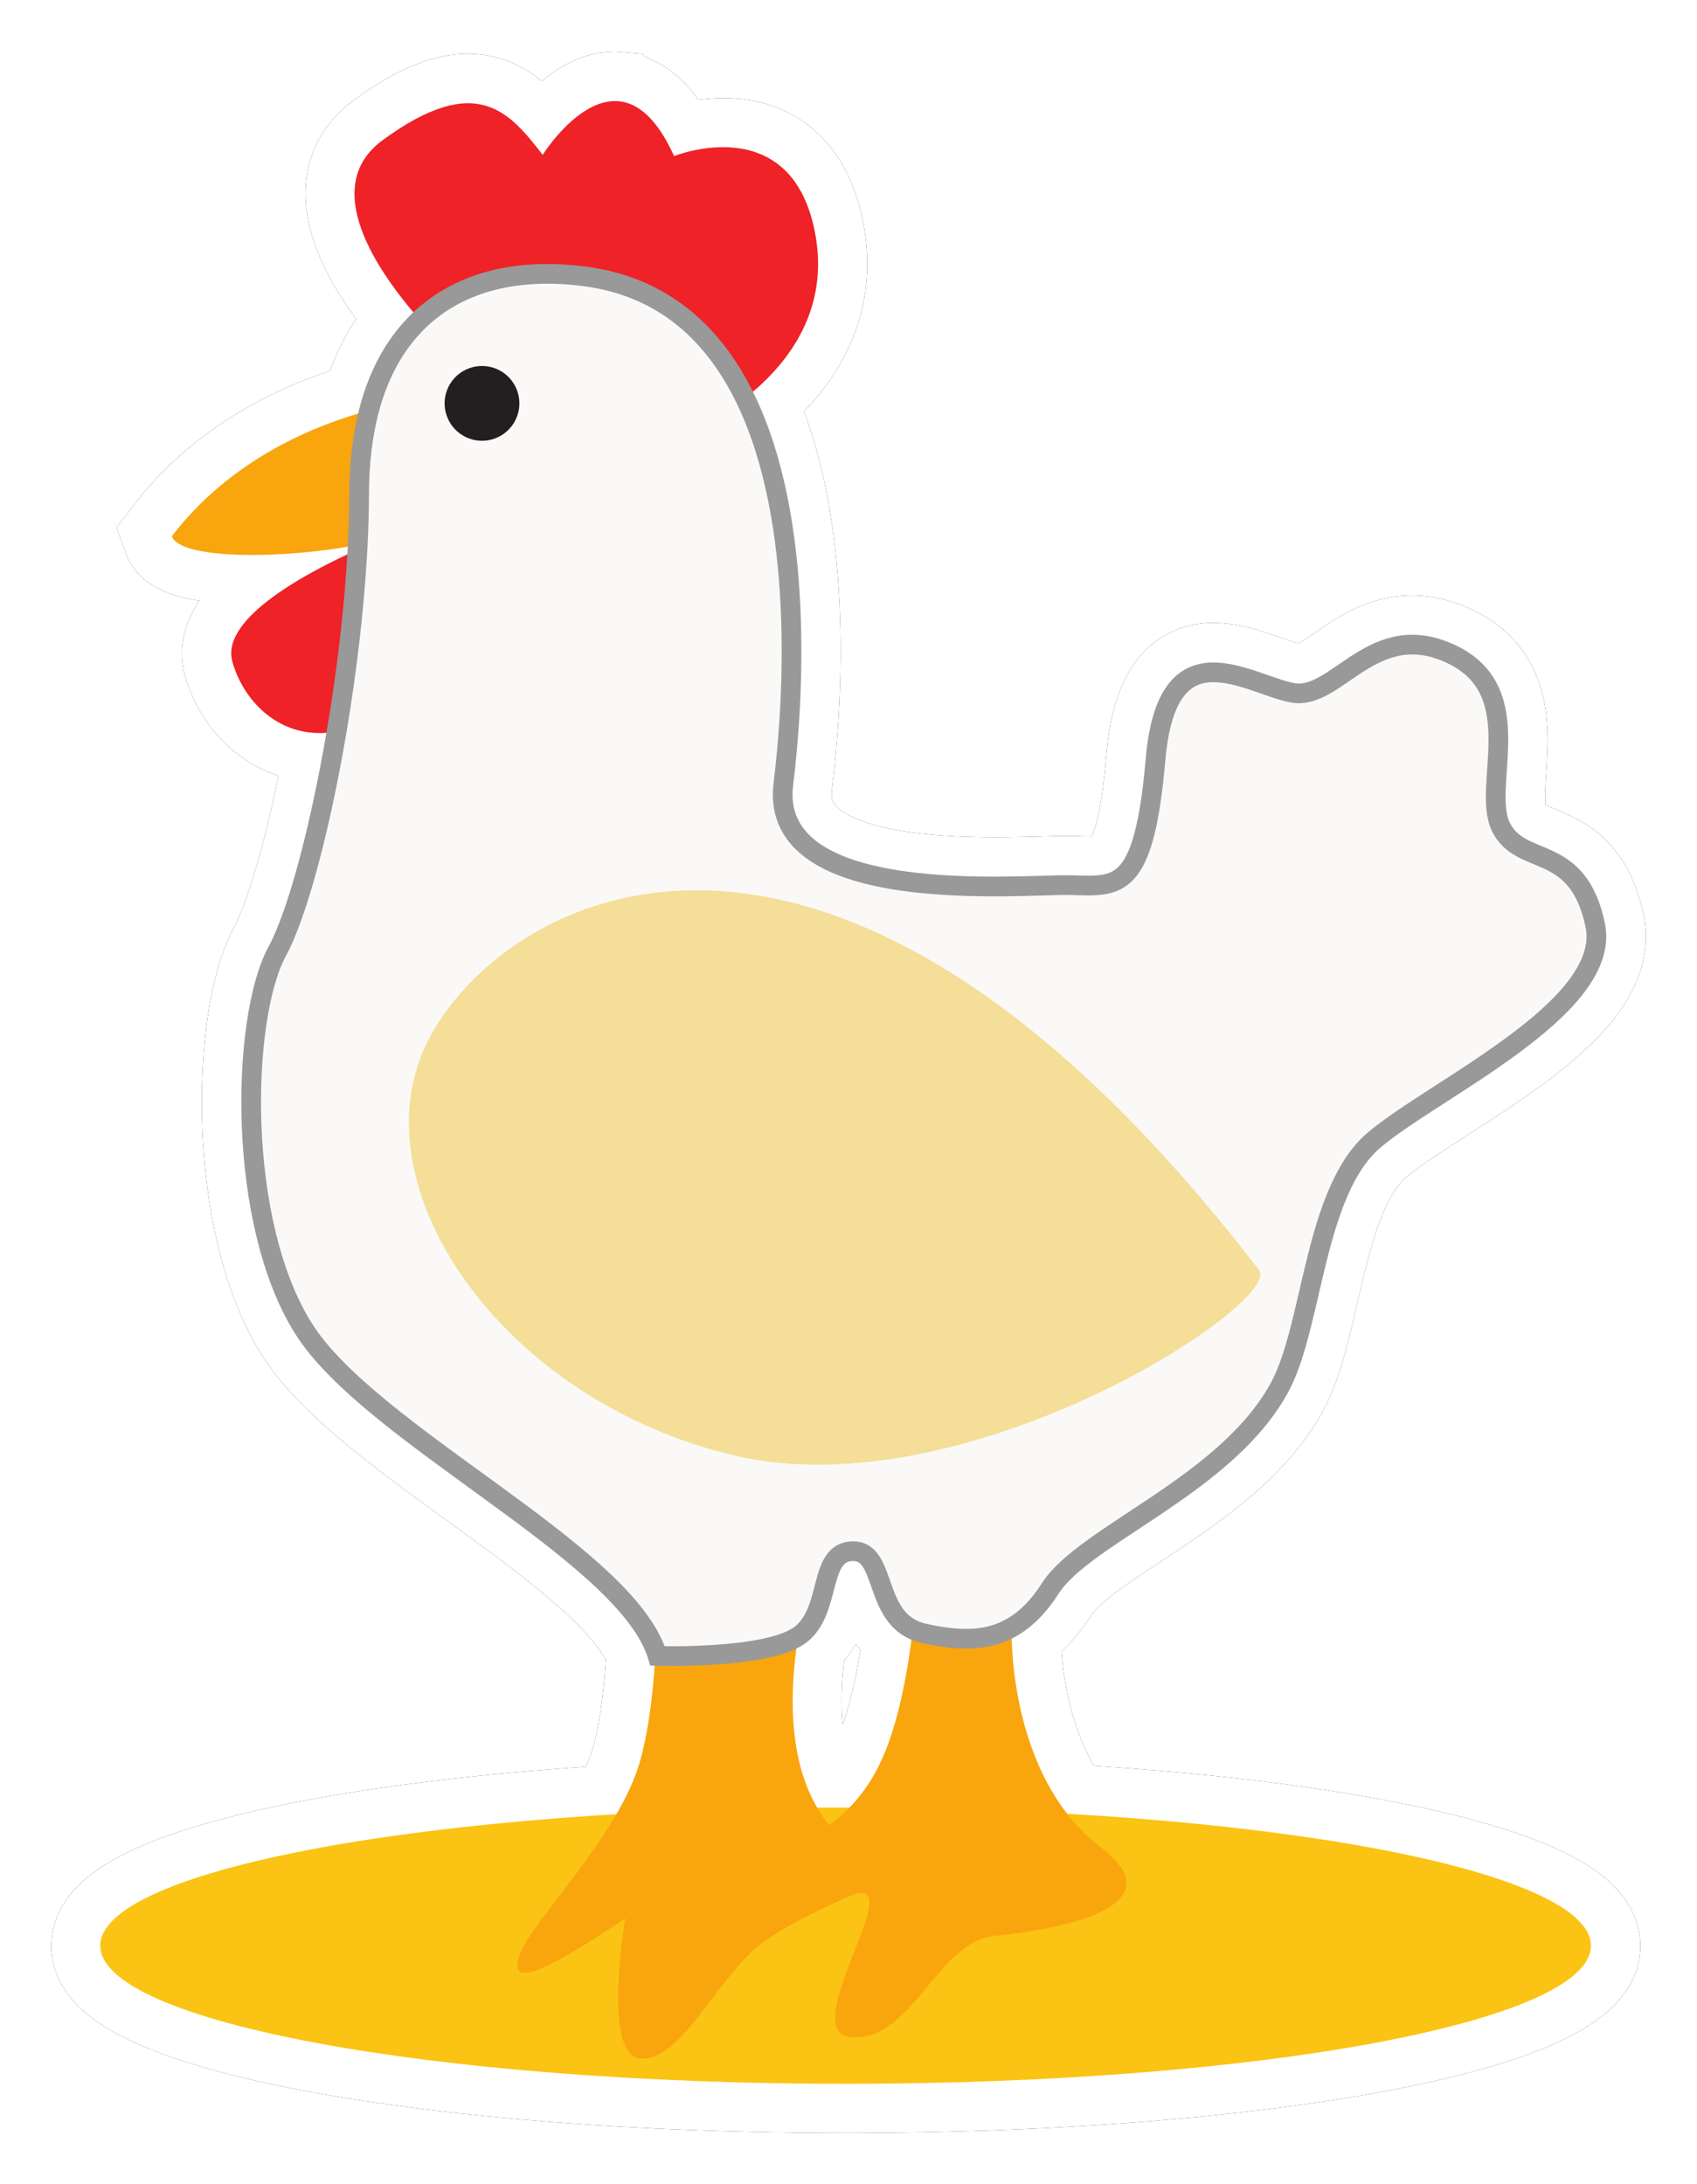 <?xml version="1.0" encoding="UTF-8" standalone="no"?>
<svg
   xmlns:osb="http://www.openswatchbook.org/uri/2009/osb"
   xmlns:dc="http://purl.org/dc/elements/1.1/"
   xmlns:cc="http://creativecommons.org/ns#"
   xmlns:rdf="http://www.w3.org/1999/02/22-rdf-syntax-ns#"
   xmlns:svg="http://www.w3.org/2000/svg"
   xmlns="http://www.w3.org/2000/svg"
   xmlns:xlink="http://www.w3.org/1999/xlink"
   xmlns:sodipodi="http://sodipodi.sourceforge.net/DTD/sodipodi-0.dtd"
   xmlns:inkscape="http://www.inkscape.org/namespaces/inkscape"
   version="1.1"
   id="svg2"
   viewBox="0 0 86.163 110.888"
   height="110.888"
   width="86.163"
   inkscape:version="0.48.4 r9939"
   sodipodi:docname="galinha.svg">
  <sodipodi:namedview
     pagecolor="#ffffff"
     bordercolor="#666666"
     borderopacity="1"
     objecttolerance="10"
     gridtolerance="10"
     guidetolerance="10"
     inkscape:pageopacity="0"
     inkscape:pageshadow="2"
     inkscape:window-width="1360"
     inkscape:window-height="744"
     id="namedview1313"
     showgrid="false"
     fit-margin-top="0"
     fit-margin-left="0"
     fit-margin-right="0"
     fit-margin-bottom="0"
     inkscape:zoom="0.87927199"
     inkscape:cx="118.09431"
     inkscape:cy="137.15623"
     inkscape:window-x="0"
     inkscape:window-y="1"
     inkscape:window-maximized="1"
     inkscape:current-layer="svg2" />
  <script
     xlink:href="C:\wamp\www\bingo\js/snap.svg-min.js"
     id="script4164" />
  <title
     id="title4162">Bingo das Letras</title>
  <defs
     id="defs4">
    <linearGradient
       osb:paint="solid"
       id="linearGradient12614">
      <stop
         id="stop12616"
         offset="0"
         style="stop-color:#000000;stop-opacity:1;" />
    </linearGradient>
    <linearGradient
       gradientTransform="matrix(-0.194,0,0,-0.194,259.228,12173.784)"
       osb:paint="solid"
       id="linearGradient59274">
      <stop
         id="stop59276"
         offset="0"
         style="stop-color:#930033;stop-opacity:1;" />
    </linearGradient>
    <linearGradient
       id="linearGradient4269"
       osb:paint="solid"
       gradientTransform="matrix(110.208,22.122,-29.697,82.096,6266573.9,4264559.4)">
      <stop
         style="stop-color:#ffffff;stop-opacity:1;"
         offset="0"
         id="stop4271" />
    </linearGradient>
    <linearGradient
       id="linearGradient4251"
       osb:paint="solid"
       gradientTransform="translate(106155.96,125143.42)">
      <stop
         style="stop-color:#555555;stop-opacity:1;"
         offset="0"
         id="stop4253" />
    </linearGradient>
    <linearGradient
       id="linearGradient4241"
       osb:paint="solid"
       gradientTransform="matrix(0.191,0,0,0.191,-1749.419,-50278.466)">
      <stop
         style="stop-color:#3fb5ae;stop-opacity:1;"
         offset="0"
         id="stop4243" />
    </linearGradient>
    <linearGradient
       id="linearGradient4231"
       osb:paint="solid"
       gradientTransform="translate(2399.156,2075.697)">
      <stop
         style="stop-color:#d1f2a5;stop-opacity:1;"
         offset="0"
         id="stop4233" />
    </linearGradient>
    <linearGradient
       id="linearGradient4221"
       osb:paint="solid"
       gradientTransform="matrix(0.668,0,0,0.668,-186.891,394.647)">
      <stop
         style="stop-color:#effab4;stop-opacity:1;"
         offset="0"
         id="stop4223" />
    </linearGradient>
    <linearGradient
       id="linearGradient4211"
       osb:paint="solid"
       gradientTransform="translate(-699.205,883.13)">
      <stop
         style="stop-color:#ffc48c;stop-opacity:1;"
         offset="0"
         id="stop4213" />
    </linearGradient>
    <linearGradient
       id="linearGradient4201"
       osb:paint="solid"
       gradientTransform="matrix(0.359,0,0,0.224,-331.079,5516.471)">
      <stop
         style="stop-color:#ff9f80;stop-opacity:1;"
         offset="0"
         id="stop4203" />
    </linearGradient>
    <linearGradient
       id="linearGradient4191"
       osb:paint="solid"
       gradientTransform="matrix(0.523,0,0,0.523,2015.454,3072.535)">
      <stop
         style="stop-color:#f56991;stop-opacity:1;"
         offset="0"
         id="stop4193" />
    </linearGradient>
    <style
       id="style6"
       type="text/css">
    .str0 {stroke:#006633;stroke-width:282.22}
    .str1 {stroke:#AB754F;stroke-width:282.22}
    .fil2 {fill:none}
    .fil3 {fill:#606062}
    .fil5 {fill:#CE8F64}
    .fil4 {fill:#006633}
    .fil8 {fill:#009933}
    .fil9 {fill:#00B33C}
    .fil10 {fill:#00C943}
    .fil0 {fill:#00D447}
    .fil1 {fill:#00DB49}
    .fil6 {fill:#B88059}
    .fil11 {fill:#BA8058}
    .fil12 {fill:#D49264}
    .fil7 {fill:#E49C6D}
  </style>
    <style
       id="style13042"
       type="text/css">
   
    .fil4 {fill:url(#id0)}
    .fil9 {fill:url(#id1)}
    .fil6 {fill:url(#id2)}
    .fil1 {fill:url(#id3)}
    .fil5 {fill:url(#id4)}
    .fil0 {fill:url(#id5)}
    .fil8 {fill:url(#id6)}
    .fil3 {fill:url(#id7)}
    .fil7 {fill:url(#id8)}
    .fil2 {fill:url(#id9)}
   
  </style>
    <filter
       inkscape:collect="always"
       id="filter34556"
       color-interpolation-filters="sRGB">
      <feGaussianBlur
         inkscape:collect="always"
         stdDeviation="1.085"
         id="feGaussianBlur34558" />
    </filter>
  </defs>
  <g
     id="g34560"
     transform="translate(-153.116,-2.684)">
    <path
       style="fill:#1a1a1a;fill-opacity:1;fill-rule:nonzero;stroke:#1a1a1a;stroke-width:5;stroke-miterlimit:4;stroke-dasharray:none;filter:url(#filter34556)"
       d="m 184.531,7.812 c -2.054,-0.203 -3.875,2.719 -3.875,2.719 -1.662,-2.131 -3.294,-4.263 -8.094,-0.75 -3.195,2.339 -0.374,6.563 1.875,9.125 -1.179,1.119 -2.083,2.666 -2.594,4.625 -2.743,0.739 -7.002,2.451 -10,6.375 0.426,1.205 5.755,1.158 9.438,0.438 -0.004,0.082 0.004,0.167 0,0.25 -2.392,1.072 -7.001,3.458 -6.375,5.688 0.605,2.155 2.612,4.033 5.312,3.531 -0.839,4.947 -2.015,9.286 -3.031,11.156 -1.829,3.368 -2.091,13.756 1.344,19.188 3.372,5.332 15.957,11.184 17.875,16.312 -0.087,1.736 -0.285,3.793 -0.75,5.531 -0.246,0.918 -0.71,1.85 -1.25,2.781 -15.192,0.911 -26.188,3.569 -26.188,6.688 0,3.873 16.944,7 37.844,7 20.9,0 37.844,-3.127 37.844,-7 0,-3.149 -11.205,-5.833 -26.625,-6.719 -2.002,-2.595 -2.805,-6.252 -2.812,-9.438 0.702,-0.4 1.354,-1.04 1.969,-2 1.751,-2.736 9.093,-5.292 11.719,-10.312 1.633,-3.122 1.704,-9.858 4.719,-12.438 3.015,-2.579 12.14,-6.688 11.25,-10.906 -0.89,-4.218 -3.752,-2.916 -4.781,-4.969 -1.029,-2.053 1.469,-6.874 -2.531,-8.781 -4,-1.907 -5.802,2.346 -8.062,1.938 -2.26,-0.408 -6.376,-3.484 -6.969,3.375 -0.593,6.859 -1.941,6.451 -4.375,6.406 -2.434,-0.045 -15.314,1.166 -14.531,-5.156 0.517,-4.17 1.1,-13.336 -1.938,-19.562 1.934,-1.512 4.269,-4.24 3.594,-8.219 -1.114,-6.557 -7.188,-4.062 -7.188,-4.062 -0.88,-1.952 -1.879,-2.72 -2.812,-2.812 z m 11.875,73.625 c 1.663,-0.031 1.1,3.036 3.062,3.969 -0.263,2.224 -0.798,5.13 -1.812,7.062 -0.419,0.798 -0.909,1.427 -1.438,1.969 -0.053,-4e-5 -0.103,0 -0.156,0 -0.495,0 -0.978,-0.004 -1.469,0 -1.024,-1.759 -1.627,-4.479 -0.969,-8.688 l 0.062,-0.031 c 1.689,-1.203 0.917,-4.248 2.719,-4.281 z"
       transform="translate(0,-1.2705467e-5)"
       id="path34554"
       inkscape:connector-curvature="0" />
    <path
       id="path34531"
       transform="translate(0,-1.2705467e-5)"
       d="m 184.531,7.812 c -2.054,-0.203 -3.875,2.719 -3.875,2.719 -1.662,-2.131 -3.294,-4.263 -8.094,-0.75 -3.195,2.339 -0.374,6.563 1.875,9.125 -1.179,1.119 -2.083,2.666 -2.594,4.625 -2.743,0.739 -7.002,2.451 -10,6.375 0.426,1.205 5.755,1.158 9.438,0.438 -0.004,0.082 0.004,0.167 0,0.25 -2.392,1.072 -7.001,3.458 -6.375,5.688 0.605,2.155 2.612,4.033 5.312,3.531 -0.839,4.947 -2.015,9.286 -3.031,11.156 -1.829,3.368 -2.091,13.756 1.344,19.188 3.372,5.332 15.957,11.184 17.875,16.312 -0.087,1.736 -0.285,3.793 -0.75,5.531 -0.246,0.918 -0.71,1.85 -1.25,2.781 -15.192,0.911 -26.188,3.569 -26.188,6.688 0,3.873 16.944,7 37.844,7 20.9,0 37.844,-3.127 37.844,-7 0,-3.149 -11.205,-5.833 -26.625,-6.719 -2.002,-2.595 -2.805,-6.252 -2.812,-9.438 0.702,-0.4 1.354,-1.04 1.969,-2 1.751,-2.736 9.093,-5.292 11.719,-10.312 1.633,-3.122 1.704,-9.858 4.719,-12.438 3.015,-2.579 12.14,-6.688 11.25,-10.906 -0.89,-4.218 -3.752,-2.916 -4.781,-4.969 -1.029,-2.053 1.469,-6.874 -2.531,-8.781 -4,-1.907 -5.802,2.346 -8.062,1.938 -2.26,-0.408 -6.376,-3.484 -6.969,3.375 -0.593,6.859 -1.941,6.451 -4.375,6.406 -2.434,-0.045 -15.314,1.166 -14.531,-5.156 0.517,-4.17 1.1,-13.336 -1.938,-19.562 1.934,-1.512 4.269,-4.24 3.594,-8.219 -1.114,-6.557 -7.188,-4.062 -7.188,-4.062 -0.88,-1.952 -1.879,-2.72 -2.812,-2.812 z m 11.875,73.625 c 1.663,-0.031 1.1,3.036 3.062,3.969 -0.263,2.224 -0.798,5.13 -1.812,7.062 -0.419,0.798 -0.909,1.427 -1.438,1.969 -0.053,-4e-5 -0.103,0 -0.156,0 -0.495,0 -0.978,-0.004 -1.469,0 -1.024,-1.759 -1.627,-4.479 -0.969,-8.688 l 0.062,-0.031 c 1.689,-1.203 0.917,-4.248 2.719,-4.281 z"
       style="fill:#ffffff;fill-opacity:1;fill-rule:nonzero;stroke:#ffffff;stroke-width:5;stroke-miterlimit:4;stroke-dasharray:none"
       inkscape:connector-curvature="0" />
    <path
       id="path33706"
       d="m 233.893,101.46 c 0,3.873 -16.943,7.012 -37.843,7.012 -20.9,0 -37.843,-3.14 -37.843,-7.012 0,-3.873 16.943,-7.013 37.843,-7.013 20.9,0 37.843,3.14 37.843,7.013"
       style="fill:#fbc313;fill-opacity:1;fill-rule:nonzero;stroke:none"
       inkscape:connector-curvature="0" />
    <path
       id="path33724"
       d="m 182.858,16.722 c 3.996,0.539 6.524,2.963 8.09,6.174 1.934,-1.512 4.261,-4.215 3.586,-8.194 -1.114,-6.557 -7.192,-4.093 -7.192,-4.093 -2.817,-6.247 -6.671,-0.063 -6.671,-0.063 -1.662,-2.131 -3.323,-4.263 -8.123,-0.749 -3.195,2.339 -0.366,6.56 1.882,9.122 2.059,-1.954 5.011,-2.657 8.428,-2.196"
       style="fill:#ee2227;fill-opacity:1;fill-rule:nonzero;stroke:none"
       inkscape:connector-curvature="0" />
    <path
       id="path33726"
       d="m 171.279,30.345 c 0.044,-0.886 0.07,-1.756 0.072,-2.595 0.004,-1.583 0.178,-2.99 0.501,-4.227 -2.743,0.739 -7.013,2.463 -10.011,6.386 0.426,1.205 5.756,1.157 9.438,0.436"
       style="fill:#f9a50d;fill-opacity:1;fill-rule:nonzero;stroke:none"
       inkscape:connector-curvature="0" />
    <path
       id="path33728"
       d="m 164.913,36.272 c 0.605,2.155 2.595,4.047 5.295,3.546 0.507,-2.995 0.894,-6.207 1.058,-9.225 -2.392,1.072 -6.979,3.45 -6.352,5.679"
       style="fill:#ee2227;fill-opacity:1;fill-rule:nonzero;stroke:none"
       inkscape:connector-curvature="0" />
    <path
       id="path33730"
       d="m 190.057,97.623 c 1.702,-0.603 3.562,-1.103 5.166,-2.28 -1.376,-1.681 -2.365,-4.584 -1.583,-9.589 -1.75,1.162 -7.132,0.998 -7.132,0.998 -0.028,-0.096 -0.068,-0.192 -0.104,-0.289 -0.087,1.736 -0.295,3.787 -0.761,5.525 -1.041,3.886 -5.6,8.261 -6.163,9.994 -0.563,1.733 1.458,0.71 5.384,-1.907 0,0 -1.18,6.859 0.721,7.105 1.901,0.247 3.621,-3.429 5.652,-5.375 1.053,-1.009 3.234,-2.087 5.091,-2.893 l 0,0 c -3.169,1.26 -8.956,-0.339 -6.27,-1.29"
       style="fill:#f9a50d;fill-opacity:1;fill-rule:nonzero;stroke:none"
       inkscape:connector-curvature="0" />
    <path
       id="path33732"
       d="m 200.002,85.599 c -0.202,-0.045 -0.378,-0.113 -0.542,-0.19 -0.263,2.224 -0.783,5.134 -1.798,7.067 -0.673,1.284 -1.514,2.187 -2.44,2.867 -1.603,1.177 -3.463,1.677 -5.166,2.28 -2.686,0.951 3.101,2.55 6.27,1.29 l 0,0 c 3.169,-1.26 -2.98,7.052 0.076,7.196 3.057,0.144 4.304,-4.866 7.225,-5.15 2.921,-0.284 9.484,-1.382 5.35,-4.518 -3.253,-2.469 -4.495,-7.165 -4.504,-11.131 -1.301,0.74 -2.77,0.668 -4.474,0.29"
       style="fill:#f9a50d;fill-opacity:1;fill-rule:nonzero;stroke:none"
       inkscape:connector-curvature="0" />
    <path
       id="path34525"
       d="m 179.379,22.528 c 0.35,0.989 -0.168,2.074 -1.156,2.424 -0.989,0.35 -2.074,-0.168 -2.424,-1.156 -0.35,-0.989 0.168,-2.074 1.156,-2.424 0.989,-0.35 2.074,0.168 2.424,1.156 z"
       style="fill:#faf9f7;fill-opacity:1;fill-rule:nonzero;stroke:none"
       inkscape:connector-curvature="0" />
    <path
       id="path34523"
       d="m 217.048,67.171 c 1.227,1.598 -14.729,12.169 -26.584,9.416 -11.855,-2.752 -19.357,-13.694 -15.62,-21.062 3.737,-7.368 20.318,-16.868 42.204,11.646 z"
       style="fill:#faf9f7;fill-opacity:1;fill-rule:nonzero;stroke:none"
       inkscape:connector-curvature="0" />
    <path
       id="path33906"
       d="m 171.279,30.345 c -0.004,0.082 -0.009,0.165 -0.013,0.248 -0.163,3.018 -0.55,6.23 -1.058,9.225 -0.839,4.947 -2.002,9.295 -3.018,11.165 -1.829,3.368 -2.086,13.734 1.349,19.166 3.372,5.332 15.948,11.186 17.865,16.314 0.036,0.096 0.076,0.193 0.104,0.289 0,0 5.382,0.163 7.132,-0.998 l 0.057,-0.037 c 1.689,-1.203 0.912,-4.252 2.713,-4.285 1.663,-0.031 1.087,3.045 3.05,3.977 0.164,0.078 0.34,0.146 0.542,0.19 1.704,0.378 3.173,0.45 4.474,-0.29 0.702,-0.4 1.357,-1.033 1.971,-1.993 1.751,-2.736 9.069,-5.287 11.695,-10.308 1.633,-3.122 1.714,-9.855 4.729,-12.434 3.015,-2.579 12.129,-6.714 11.239,-10.932 -0.89,-4.218 -3.749,-2.904 -4.778,-4.956 -1.029,-2.053 1.494,-6.876 -2.506,-8.783 -4,-1.907 -5.812,2.361 -8.073,1.953 -2.26,-0.408 -6.372,-3.485 -6.965,3.374 -0.593,6.859 -1.952,6.434 -4.386,6.389 -2.434,-0.045 -15.295,1.187 -14.512,-5.135 0.517,-4.17 1.095,-13.361 -1.942,-19.587 -1.566,-3.212 -4.094,-5.636 -8.09,-6.174 -3.417,-0.46 -6.369,0.242 -8.428,2.196 -1.179,1.119 -2.067,2.645 -2.578,4.604 -0.323,1.237 -0.497,2.644 -0.501,4.227 -0.003,0.84 -0.028,1.709 -0.072,2.595"
       style="fill:#faf9f7;fill-opacity:1;fill-rule:nonzero;stroke:#999999;stroke-width:1"
       inkscape:connector-curvature="0" />
    <path
       id="path33908"
       d="m 174.843,55.525 c -3.737,7.368 3.766,18.31 15.62,21.062 11.855,2.752 27.81,-7.818 26.584,-9.416 C 195.162,38.657 178.58,48.157 174.843,55.525"
       style="fill:#f4de98;fill-opacity:1;fill-rule:nonzero;stroke:none"
       inkscape:connector-curvature="0" />
    <path
       id="path33910"
       d="m 176.955,21.372 c -0.989,0.35 -1.506,1.436 -1.156,2.424 0.35,0.989 1.436,1.506 2.424,1.156 0.989,-0.351 1.506,-1.436 1.156,-2.424 -0.35,-0.989 -1.436,-1.506 -2.424,-1.156"
       style="fill:#231f20;fill-opacity:1;fill-rule:nonzero;stroke:none"
       inkscape:connector-curvature="0" />
  </g>
</svg>
